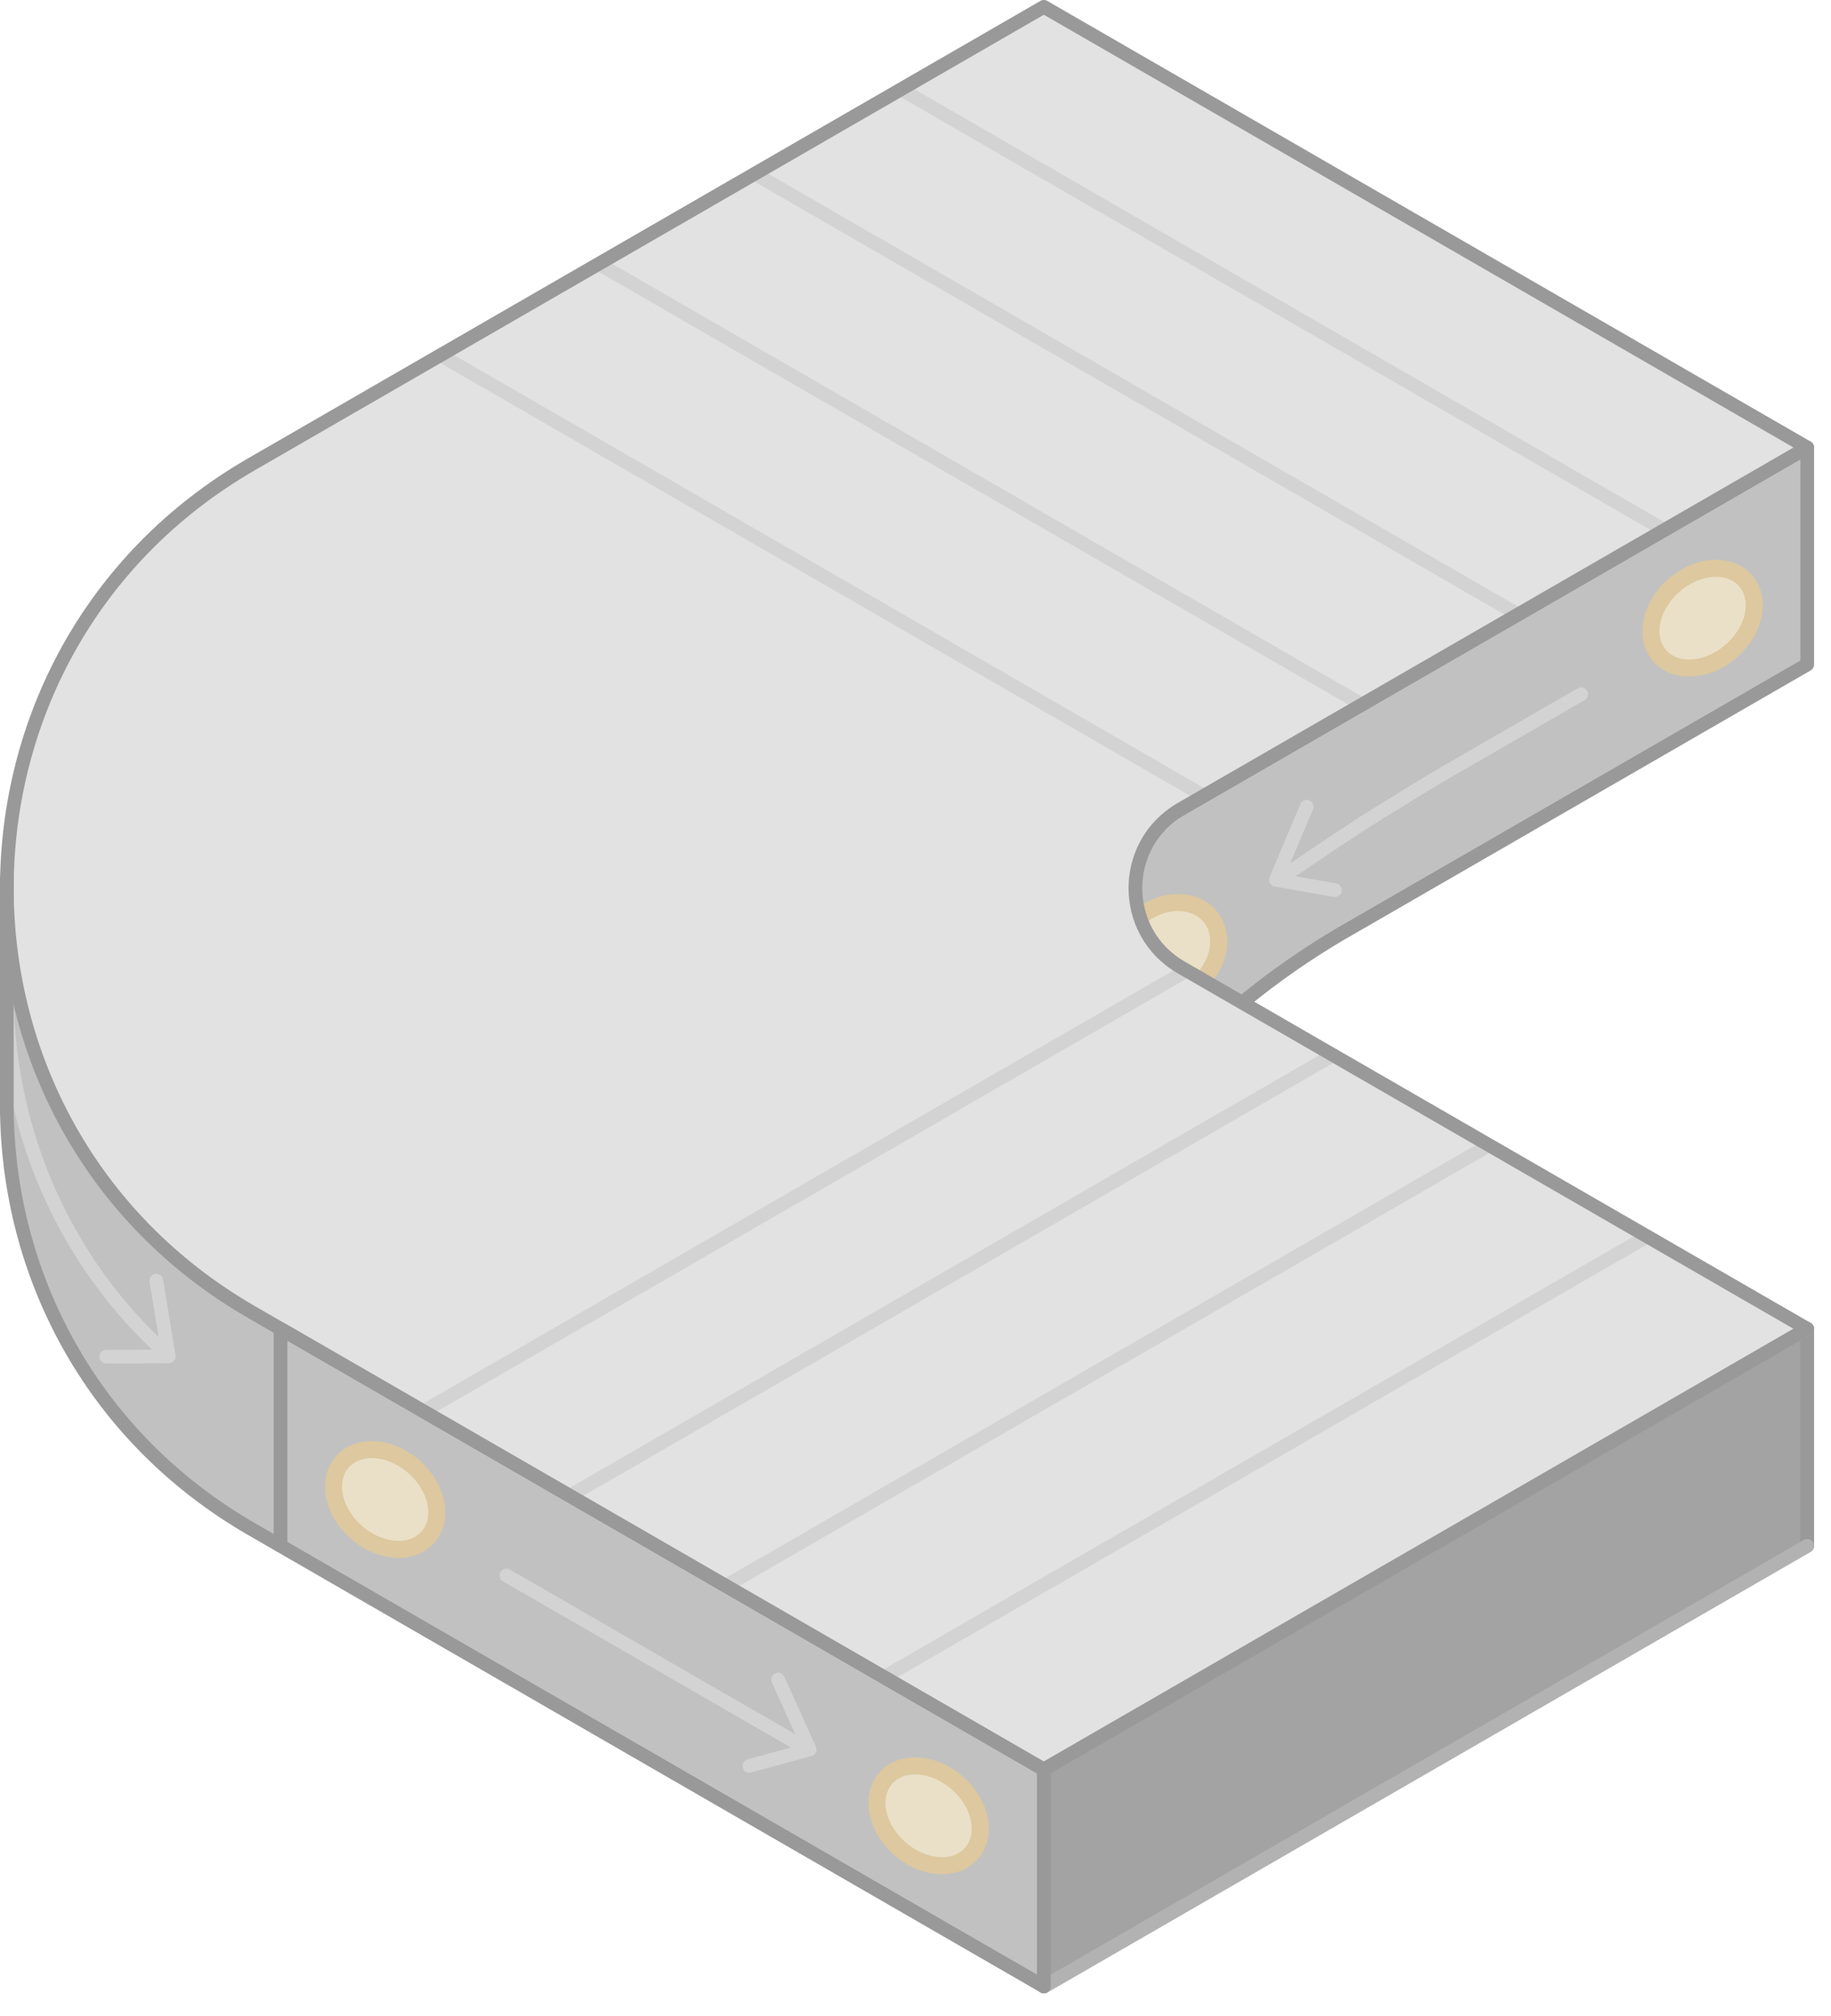 <svg width="79" height="87" viewBox="0 0 79 87" fill="none" xmlns="http://www.w3.org/2000/svg">
<g clip-path="url(#clip0_144_712)">
<path d="M12.103 66.706L10.859 65.988C4.028 62.044 0.509 55.23 0.305 48.33L0.295 48.05V37.801L12.103 57.341V66.706Z" fill="#C1C1C1"/>
<path d="M77.974 19.311V28.675L57.795 40.326C56.481 41.103 55.086 42.05 53.674 43.204C49.309 46.773 46.639 50.811 45.038 53.849V38.326L77.974 19.311Z" fill="#C1C1C1"/>
<path d="M77.974 19.311V28.675L57.795 40.326C56.481 41.103 55.086 42.05 53.674 43.204C49.309 46.773 46.639 50.811 45.038 53.849V38.326L77.974 19.311Z" stroke="#999999" stroke-width="0.591" stroke-linejoin="round"/>
<path d="M48.184 41.083C48.016 41.718 48.099 42.298 48.373 42.719C48.648 43.139 49.117 43.397 49.719 43.388C50.321 43.379 50.94 43.119 51.447 42.713C51.955 42.306 52.348 41.758 52.508 41.17C52.826 39.99 52.118 39.005 50.925 38.947C50.329 38.919 49.725 39.135 49.232 39.515C48.738 39.896 48.352 40.449 48.184 41.083Z" fill="#EAE0C7" stroke="#DDC89F" stroke-width="0.736" stroke-linejoin="round"/>
<path d="M71.306 26.676C70.988 27.864 71.693 28.828 72.882 28.828C74.071 28.828 75.293 27.864 75.612 26.676C75.931 25.487 75.225 24.523 74.036 24.523C72.847 24.523 71.625 25.487 71.306 26.676Z" fill="#EAE0C7" stroke="#DDC89F" stroke-width="0.736" stroke-linejoin="round"/>
<path d="M68.224 29.956L65.647 31.442C64.892 31.878 64.026 32.378 63.127 32.898C62.677 33.157 62.217 33.424 61.755 33.699C61.293 33.975 60.829 34.26 60.373 34.542C59.847 34.866 59.334 35.178 58.853 35.487C57.892 36.107 57.067 36.666 56.493 37.055C55.918 37.444 55.58 37.668 55.58 37.668" stroke="#D3D3D3" stroke-width="0.591" stroke-linecap="round" stroke-linejoin="round"/>
<path d="M56.379 34.811C56.379 34.811 56.039 35.611 55.707 36.4C55.376 37.19 55.05 37.965 55.05 37.965L57.599 38.41" stroke="#D3D3D3" stroke-width="0.591" stroke-linecap="round" stroke-linejoin="round"/>
<path d="M77.974 19.311L45.038 0.295L12.103 19.311L10.859 20.029C-3.226 28.161 -3.226 48.491 10.859 56.623L12.103 57.341L45.038 76.356L77.974 57.341L50.962 41.746C48.329 40.226 48.329 36.426 50.962 34.906L77.974 19.311Z" fill="#E2E2E2"/>
<path d="M38.925 3.886L71.861 22.901" stroke="#D3D3D3" stroke-width="0.591" stroke-linejoin="round"/>
<path d="M32.55 7.494L65.486 26.509" stroke="#D3D3D3" stroke-width="0.591" stroke-linejoin="round"/>
<path d="M25.876 11.414L58.811 30.429" stroke="#D3D3D3" stroke-width="0.591" stroke-linejoin="round"/>
<path d="M19.047 15.35L51.982 34.365" stroke="#D3D3D3" stroke-width="0.591" stroke-linejoin="round"/>
<path d="M6.743 55.264L7.28 58.529L4.587 58.545" stroke="#D3D3D3" stroke-width="0.591" stroke-linecap="round" stroke-linejoin="round"/>
<path d="M51.151 41.916L18.216 60.931" stroke="#D3D3D3" stroke-width="0.591" stroke-linejoin="round"/>
<path d="M57.527 45.524L24.591 64.539" stroke="#D3D3D3" stroke-width="0.591" stroke-linejoin="round"/>
<path d="M64.201 49.445L31.266 68.46" stroke="#D3D3D3" stroke-width="0.591" stroke-linejoin="round"/>
<path d="M71.03 53.38L38.095 72.395" stroke="#D3D3D3" stroke-width="0.591" stroke-linejoin="round"/>
<path d="M12.103 57.341V66.706L45.038 85.721V76.356L12.103 57.341Z" fill="#C1C1C1"/>
<path d="M45.038 76.356V85.721L77.974 66.706V57.341L45.038 76.356Z" fill="#A3A3A3"/>
<path d="M45.038 76.356V85.721L77.974 66.706V57.341L45.038 76.356Z" stroke="#999999" stroke-width="0.591" stroke-linejoin="round"/>
<path d="M42.218 78.356C42.536 79.545 41.831 80.509 40.642 80.509C39.453 80.509 38.231 79.545 37.912 78.356C37.593 77.167 38.299 76.203 39.488 76.203C40.677 76.203 41.899 77.167 42.218 78.356Z" fill="#EAE0C7" stroke="#DDC89F" stroke-width="0.736" stroke-linejoin="round"/>
<path d="M18.77 64.706C19.089 65.895 18.383 66.859 17.195 66.859C16.006 66.859 14.783 65.895 14.465 64.706C14.146 63.517 14.852 62.553 16.041 62.553C17.23 62.553 18.452 63.517 18.77 64.706Z" fill="#EAE0C7" stroke="#DDC89F" stroke-width="0.736" stroke-linejoin="round"/>
<path d="M21.853 67.986L34.384 75.218" stroke="#D3D3D3" stroke-width="0.591" stroke-linecap="round" stroke-linejoin="round"/>
<path d="M33.572 72.478L34.932 75.493L32.334 76.203" stroke="#D3D3D3" stroke-width="0.591" stroke-linecap="round" stroke-linejoin="round"/>
<path d="M77.974 57.341L45.038 76.356" stroke="#B2B2B2" stroke-width="0.591" stroke-linecap="round" stroke-linejoin="round"/>
<path d="M45.038 85.721L77.974 66.706" stroke="#B2B2B2" stroke-width="0.591" stroke-linecap="round" stroke-linejoin="round"/>
<path d="M12.103 57.341V66.706L45.038 85.721V76.356L12.103 57.341Z" stroke="#999999" stroke-width="0.591" stroke-linejoin="round"/>
<path d="M6.763 58.028C2.616 54.078 0.464 48.778 0.305 43.425" stroke="#D3D3D3" stroke-width="0.591" stroke-linecap="round" stroke-linejoin="round"/>
<path d="M12.103 66.706L10.859 65.988C4.028 62.044 0.509 55.23 0.305 48.33L0.295 48.05V37.801" stroke="#999999" stroke-width="0.591" stroke-linejoin="round"/>
<path d="M77.974 19.311L45.038 0.295L12.103 19.311L10.859 20.029C-3.226 28.161 -3.226 48.491 10.859 56.623L12.103 57.341L45.038 76.356L77.974 57.341L50.962 41.746C48.329 40.226 48.329 36.426 50.962 34.906L77.974 19.311Z" stroke="#999999" stroke-width="0.591" stroke-linejoin="round"/>
</g>
<defs>
<clipPath id="clip0_144_712">
<rect width="78.269" height="86.016" fill="white"/>
</clipPath>
</defs>
</svg>
